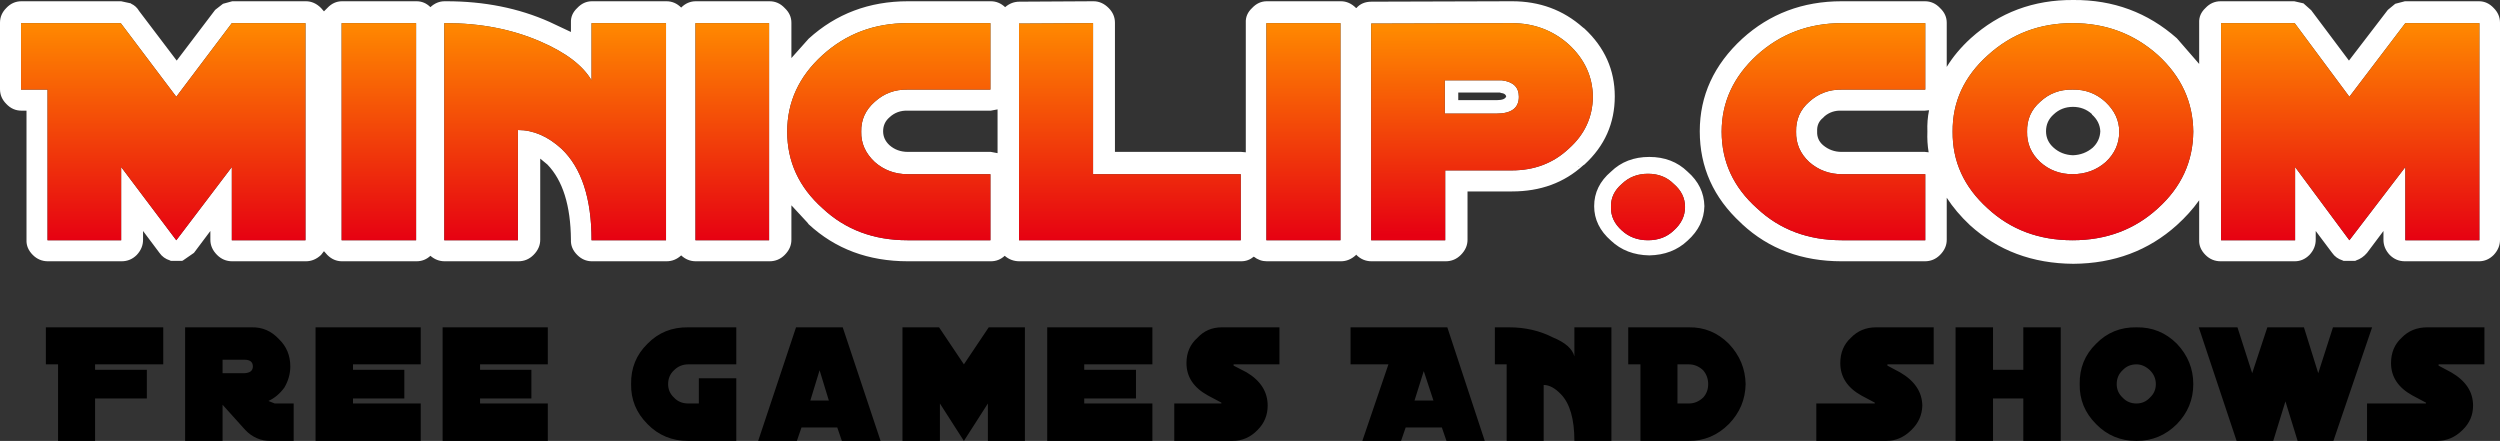 <?xml version="1.0" encoding="UTF-8" standalone="no"?>
<svg xmlns:ffdec="https://www.free-decompiler.com/flash" xmlns:xlink="http://www.w3.org/1999/xlink" ffdec:objectType="shape" height="52.4px" width="297.1px" xmlns="http://www.w3.org/2000/svg">
  <rect width="100%" height="100%" fill="#333333" stroke="none"/>
  <g transform="matrix(1.0, 0.0, 0.0, 1.0, 149.1, 27.2)">
    <path d="M146.15 16.1 L140.7 16.1 140.7 16.25 142.2 17.05 Q144.8 18.55 144.8 21.0 144.8 22.7 143.55 23.9 142.25 25.2 140.5 25.2 L132.2 25.2 132.2 20.75 139.2 20.75 139.2 20.65 137.6 19.8 Q135.05 18.4 135.05 15.95 135.05 14.1 136.3 12.95 137.5 11.7 139.35 11.7 L146.15 11.7 146.15 16.1 M-27.3 11.7 L-27.3 25.2 -31.7 25.2 -31.7 20.75 -34.55 25.2 -37.4 20.75 -37.4 25.2 -41.85 25.2 -41.85 11.7 -37.5 11.7 -34.55 16.1 -31.6 11.7 -27.3 11.7 M-61.6 16.1 L-67.3 16.1 Q-68.3 16.1 -69.0 16.8 -69.7 17.45 -69.7 18.45 -69.7 19.4 -69.0 20.05 -68.35 20.75 -67.3 20.75 L-66.05 20.75 -66.05 17.75 -61.6 17.75 -61.6 25.2 -67.3 25.2 Q-70.2 25.2 -72.15 23.2 -74.15 21.2 -74.1 18.45 -74.15 15.6 -72.15 13.65 -70.2 11.65 -67.3 11.7 L-61.6 11.7 -61.6 16.1 M-52.8 20.4 L-50.6 20.4 -51.7 16.8 -52.8 20.4 M-48.95 11.7 L-44.45 25.2 -49.05 25.2 -49.6 23.6 -53.85 23.6 -54.4 25.2 -59.0 25.2 -54.5 11.7 -48.95 11.7 M-24.65 11.7 L-12.15 11.7 -12.15 16.1 -20.25 16.1 -20.25 16.75 -14.1 16.75 -14.1 20.15 -20.25 20.15 -20.25 20.75 -12.15 20.75 -12.15 25.2 -24.65 25.2 -24.65 11.7 M-99.1 16.1 L-107.15 16.1 -107.15 16.75 -101.05 16.75 -101.05 20.15 -107.15 20.15 -107.15 20.75 -99.1 20.75 -99.1 25.2 -111.6 25.2 -111.6 11.7 -99.1 11.7 -99.1 16.1 M-92.05 16.75 L-85.95 16.75 -85.95 20.15 -92.05 20.15 -92.05 20.75 -84.0 20.75 -84.0 25.2 -96.5 25.2 -96.5 11.7 -84.0 11.7 -84.0 16.1 -92.05 16.1 -92.05 16.75 M-114.6 16.35 Q-114.6 17.65 -115.3 18.85 -116.1 19.95 -117.2 20.45 L-116.45 20.75 -114.2 20.75 -114.2 25.2 -116.95 25.2 Q-118.7 25.2 -119.95 23.9 L-122.65 20.9 -122.65 25.2 -127.1 25.2 -127.1 11.7 -119.2 11.7 Q-117.3 11.65 -115.95 13.1 -114.6 14.4 -114.6 16.35 M-120.05 15.55 L-122.65 15.55 -122.65 17.15 -120.05 17.15 Q-119.05 17.1 -119.05 16.35 -119.05 15.55 -120.05 15.55 M-143.65 16.1 L-143.65 11.7 -129.7 11.7 -129.7 16.1 -137.8 16.1 -137.8 16.75 -131.65 16.75 -131.65 20.15 -137.8 20.15 -137.8 25.2 -142.2 25.2 -142.2 16.1 -143.65 16.1 M124.7 11.7 L126.4 17.15 128.15 11.7 132.8 11.7 128.2 25.2 123.95 25.2 122.5 20.5 121.05 25.2 116.7 25.2 112.2 11.7 116.8 11.7 118.55 17.15 120.35 11.7 124.7 11.7 M104.8 16.1 Q103.8 16.1 103.15 16.8 102.45 17.45 102.45 18.45 102.45 19.4 103.15 20.05 103.8 20.75 104.8 20.75 105.75 20.75 106.4 20.05 107.1 19.4 107.1 18.45 107.1 17.5 106.4 16.8 105.65 16.1 104.8 16.1 M104.8 11.7 Q107.6 11.65 109.6 13.65 111.55 15.7 111.55 18.45 111.55 21.2 109.6 23.2 107.6 25.2 104.8 25.2 101.95 25.2 100.0 23.2 98.0 21.2 98.05 18.45 98.0 15.6 100.0 13.65 101.95 11.65 104.8 11.7 M80.7 16.1 L75.2 16.1 75.2 16.25 76.7 17.05 Q79.3 18.55 79.35 21.0 79.3 22.7 78.05 23.9 76.75 25.2 75.05 25.2 L66.75 25.2 66.75 20.75 73.7 20.75 73.7 20.65 72.1 19.8 Q69.6 18.4 69.6 15.95 69.6 14.1 70.85 12.95 72.05 11.7 73.85 11.7 L80.7 11.7 80.7 16.1 M95.8 11.7 L95.8 25.2 91.35 25.2 91.35 20.15 87.75 20.15 87.75 25.2 83.3 25.2 83.3 11.7 87.75 11.7 87.75 16.75 91.35 16.75 91.35 11.7 95.8 11.7 M44.4 11.7 L51.6 11.7 Q54.35 11.65 56.35 13.65 58.3 15.7 58.35 18.45 58.3 21.2 56.35 23.2 54.35 25.2 51.6 25.2 L45.85 25.2 45.85 16.1 44.4 16.1 44.4 11.7 M51.6 16.1 L50.25 16.1 50.25 20.75 51.6 20.75 Q52.55 20.75 53.3 20.05 53.9 19.4 53.9 18.45 53.9 17.5 53.3 16.8 52.55 16.1 51.6 16.1 M19.0 20.4 L21.25 20.4 20.1 16.9 19.0 20.4 M35.45 12.9 Q37.65 13.8 38.0 15.15 L38.0 11.7 42.4 11.7 42.4 25.2 38.0 25.2 Q38.0 21.3 36.4 19.65 35.35 18.55 34.35 18.55 L34.35 25.2 29.95 25.2 29.95 16.1 28.55 16.1 28.55 11.7 30.25 11.7 Q33.1 11.7 35.45 12.9 M22.8 25.2 L22.25 23.6 17.95 23.6 17.4 25.2 12.8 25.2 15.9 16.1 11.4 16.1 11.4 11.7 22.9 11.7 27.35 25.2 22.8 25.2 M1.55 21.0 Q1.55 22.7 0.35 23.9 -0.9 25.2 -2.65 25.2 L-9.55 25.2 -9.55 20.75 -3.95 20.75 -3.95 20.65 -5.55 19.8 Q-8.1 18.4 -8.1 15.95 -8.1 14.1 -6.8 12.95 -5.65 11.7 -3.9 11.7 L2.95 11.7 2.95 16.1 -2.5 16.1 -2.5 16.25 -0.95 17.05 Q1.55 18.55 1.55 21.0" fill="#000000" fill-rule="evenodd" stroke="none"/>
    <path d="M1.45 -27.05 L10.25 -27.05 Q11.25 -27.05 12.05 -26.25 L12.1 -26.25 Q12.75 -27.0 13.9 -27.0 L30.6 -27.05 Q35.5 -27.05 39.0 -23.95 L39.2 -23.8 Q42.8 -20.45 42.8 -15.75 42.8 -10.95 39.2 -7.65 L39.05 -7.55 Q35.65 -4.45 30.6 -4.45 L25.3 -4.45 25.3 1.3 Q25.3 2.3 24.5 3.1 23.75 3.85 22.7 3.85 L13.9 3.85 Q12.85 3.85 12.1 3.1 L12.1 3.05 12.05 3.1 Q11.25 3.85 10.25 3.85 L1.45 3.85 Q0.6 3.85 -0.1 3.3 -0.75 3.85 -1.6 3.85 L-27.95 3.85 Q-28.95 3.85 -29.7 3.2 -30.4 3.85 -31.35 3.85 L-41.2 3.85 Q-48.25 3.85 -53.0 -0.55 L-53.15 -0.75 -55.05 -2.8 -55.05 1.3 Q-55.05 2.3 -55.85 3.1 -56.6 3.85 -57.65 3.85 L-66.4 3.85 Q-67.4 3.85 -68.15 3.15 -68.9 3.85 -69.9 3.85 L-78.75 3.85 Q-79.75 3.85 -80.5 3.1 -81.3 2.3 -81.25 1.3 -81.3 -4.8 -84.05 -7.65 L-84.9 -8.35 -84.9 1.3 Q-84.9 2.3 -85.7 3.1 -86.45 3.85 -87.5 3.85 L-96.25 3.85 Q-97.2 3.85 -97.95 3.2 -98.65 3.85 -99.6 3.85 L-108.45 3.85 Q-109.45 3.85 -110.2 3.1 L-110.6 2.65 -110.95 3.1 Q-111.75 3.85 -112.75 3.85 L-121.5 3.85 Q-122.55 3.85 -123.3 3.1 -124.1 2.3 -124.1 1.3 L-124.1 0.25 -126.05 2.85 -127.35 3.75 -127.45 3.8 -128.8 3.8 -128.9 3.75 Q-129.7 3.5 -130.15 2.85 L-132.1 0.25 -132.1 1.3 Q-132.1 2.3 -132.85 3.1 -133.6 3.85 -134.65 3.85 L-143.4 3.85 Q-144.45 3.85 -145.2 3.1 -146.0 2.3 -145.95 1.3 L-145.95 -14.05 -146.55 -14.05 Q-147.6 -14.05 -148.35 -14.85 -149.1 -15.6 -149.1 -16.6 L-149.1 -24.5 Q-149.1 -25.5 -148.35 -26.25 -147.6 -27.05 -146.55 -27.05 L-134.7 -27.05 -133.55 -26.8 -133.5 -26.75 Q-132.95 -26.5 -132.6 -25.95 L-132.65 -26.0 -128.1 -20.0 -123.55 -26.0 -123.5 -26.05 -122.6 -26.75 -121.5 -27.05 -112.75 -27.05 Q-111.75 -27.05 -110.95 -26.25 L-110.6 -25.85 -110.2 -26.25 Q-109.45 -27.05 -108.45 -27.05 L-99.6 -27.05 Q-98.65 -27.05 -97.95 -26.35 -97.2 -27.05 -96.25 -27.05 L-96.05 -27.05 Q-89.3 -27.05 -83.8 -24.6 L-81.25 -23.4 -81.25 -24.5 Q-81.3 -25.5 -80.5 -26.25 -79.75 -27.05 -78.75 -27.05 L-69.9 -27.05 Q-68.9 -27.05 -68.15 -26.3 -67.4 -27.05 -66.4 -27.05 L-57.65 -27.05 Q-56.6 -27.05 -55.85 -26.25 -55.05 -25.5 -55.05 -24.5 L-55.05 -20.3 -53.0 -22.6 Q-48.1 -27.05 -41.2 -27.05 L-31.35 -27.05 Q-30.4 -27.05 -29.65 -26.35 -28.9 -27.0 -27.95 -27.0 L-19.15 -27.05 Q-18.15 -27.05 -17.35 -26.25 -16.6 -25.5 -16.6 -24.5 L-16.6 -9.15 -1.6 -9.15 -1.05 -9.1 -1.05 -24.5 Q-1.1 -25.5 -0.3 -26.25 0.45 -27.05 1.45 -27.05 M10.2 -24.45 L1.4 -24.45 1.4 1.35 10.2 1.35 10.2 -24.45 M37.35 -21.9 Q34.5 -24.45 30.55 -24.45 L13.85 -24.4 13.85 1.35 22.65 1.35 22.65 -6.95 30.55 -6.95 Q34.6 -6.95 37.35 -9.55 40.15 -12.05 40.2 -15.7 40.15 -19.3 37.35 -21.9 M24.2 -16.2 L24.2 -15.3 28.8 -15.3 Q29.75 -15.3 29.9 -15.75 29.8 -16.1 29.3 -16.15 L29.15 -16.2 29.0 -16.2 24.2 -16.2 M22.6 -17.65 L28.95 -17.65 29.4 -17.65 Q31.4 -17.4 31.4 -15.7 31.4 -13.7 28.75 -13.7 L22.6 -13.7 22.6 -17.65 M69.75 -27.05 L79.65 -27.05 Q80.7 -27.05 81.45 -26.25 82.25 -25.5 82.25 -24.5 L82.25 -19.25 Q83.35 -21.05 85.1 -22.65 90.2 -27.25 97.3 -27.2 104.4 -27.25 109.6 -22.65 L112.25 -19.6 112.25 -24.5 Q112.2 -25.5 113.0 -26.25 113.75 -27.05 114.8 -27.05 L123.55 -27.05 124.65 -26.8 124.7 -26.75 125.6 -25.95 125.55 -26.0 130.05 -20.0 134.65 -26.0 134.7 -26.05 135.55 -26.75 136.7 -27.05 145.5 -27.05 Q146.5 -27.05 147.25 -26.25 148.0 -25.5 148.0 -24.5 L148.0 1.3 Q148.0 2.3 147.25 3.1 146.5 3.85 145.5 3.85 L136.7 3.85 Q135.65 3.85 134.9 3.1 134.15 2.3 134.15 1.3 L134.15 0.25 132.2 2.85 Q131.65 3.5 130.9 3.75 L130.8 3.8 129.4 3.8 129.3 3.75 Q128.5 3.5 128.05 2.85 L126.1 0.25 126.1 1.3 Q126.1 2.3 125.35 3.1 124.6 3.85 123.6 3.85 L114.8 3.85 Q113.75 3.85 113.0 3.1 112.2 2.3 112.25 1.3 L112.25 -3.4 Q111.15 -1.85 109.6 -0.45 104.55 4.1 97.3 4.15 90.0 4.1 85.0 -0.45 83.35 -2.0 82.25 -3.7 L82.25 1.3 Q82.25 2.3 81.45 3.1 80.7 3.85 79.65 3.85 L69.75 3.85 Q62.7 3.85 57.95 -0.55 L57.8 -0.7 Q52.9 -5.2 52.9 -11.6 52.9 -17.95 57.95 -22.6 62.85 -27.05 69.75 -27.05 M38.45 -7.35 L38.6 -7.4 38.5 -7.4 38.45 -7.35 M49.8 -5.35 Q48.6 -6.55 46.75 -6.55 44.9 -6.55 43.65 -5.35 42.3 -4.2 42.35 -2.6 42.3 -1.0 43.65 0.2 44.9 1.35 46.75 1.35 48.6 1.35 49.8 0.2 51.15 -1.0 51.15 -2.6 51.15 -4.2 49.8 -5.35 M46.9 -8.55 Q49.65 -8.55 51.45 -6.8 53.4 -5.1 53.45 -2.7 53.4 -0.35 51.45 1.4 49.65 3.1 46.9 3.15 44.15 3.1 42.35 1.4 40.35 -0.35 40.35 -2.7 40.35 -5.1 42.35 -6.8 44.15 -8.55 46.9 -8.55 M55.5 -11.55 Q55.5 -6.2 59.7 -2.45 63.75 1.35 69.8 1.35 L79.7 1.35 79.7 -6.5 69.8 -6.5 Q67.55 -6.5 65.9 -7.95 64.3 -9.45 64.35 -11.55 64.3 -13.7 65.9 -15.1 67.55 -16.6 69.8 -16.55 L79.7 -16.55 79.7 -24.45 69.8 -24.45 Q63.9 -24.45 59.7 -20.65 55.5 -16.8 55.5 -11.55 M99.5 -13.6 L99.5 -13.65 Q98.55 -14.5 97.25 -14.5 95.9 -14.5 94.95 -13.6 94.05 -12.8 94.05 -11.6 94.05 -10.45 94.95 -9.65 95.9 -8.8 97.25 -8.75 98.6 -8.8 99.6 -9.65 100.45 -10.45 100.5 -11.6 100.45 -12.75 99.5 -13.6 M99.95 -14.05 L100.05 -14.0 99.95 -14.05 M80.15 -14.1 L79.65 -14.05 69.75 -14.05 Q68.6 -14.1 67.75 -13.4 L67.55 -13.2 Q66.8 -12.6 66.85 -11.6 66.8 -10.6 67.55 -9.95 68.5 -9.15 69.75 -9.15 L79.65 -9.15 80.1 -9.1 Q79.9 -10.3 79.95 -11.55 79.9 -12.9 80.15 -14.1 M101.1 -15.1 Q102.75 -13.55 102.75 -11.55 102.75 -9.45 101.15 -7.95 99.5 -6.5 97.2 -6.5 94.95 -6.5 93.35 -7.95 91.75 -9.45 91.8 -11.55 91.75 -13.7 93.35 -15.1 94.95 -16.6 97.2 -16.55 99.45 -16.6 101.1 -15.1 M87.1 -2.45 Q91.2 1.35 97.2 1.35 103.2 1.35 107.35 -2.45 111.5 -6.2 111.55 -11.55 111.5 -16.85 107.35 -20.65 103.1 -24.45 97.2 -24.45 91.35 -24.45 87.15 -20.65 82.9 -16.85 82.95 -11.55 82.9 -6.25 87.1 -2.45 M130.1 -15.7 L123.6 -24.45 114.85 -24.45 114.85 1.35 123.65 1.35 123.65 -7.35 130.1 1.35 136.75 -7.35 136.75 1.35 145.55 1.35 145.55 -24.45 136.75 -24.45 130.1 -15.7 M-146.6 -24.45 L-146.6 -16.55 -143.45 -16.55 -143.45 1.35 -134.7 1.35 -134.7 -7.35 -128.15 1.35 -121.55 -7.35 -121.55 1.35 -112.8 1.35 -112.8 -24.45 -121.55 -24.45 -128.15 -15.7 -134.75 -24.45 -146.6 -24.45 M-96.1 -24.45 L-96.3 -24.45 -96.3 1.35 -87.55 1.35 -87.55 -11.75 Q-84.8 -11.75 -82.35 -9.5 -78.8 -6.1 -78.8 1.35 L-69.95 1.35 -69.95 -24.45 -78.8 -24.45 -78.8 -17.65 Q-80.35 -20.3 -84.85 -22.25 -89.9 -24.45 -96.1 -24.45 M-99.65 -24.45 L-108.5 -24.45 -108.5 1.35 -99.65 1.35 -99.65 -24.45 M-43.4 -13.25 Q-44.15 -12.6 -44.15 -11.6 -44.15 -10.65 -43.4 -9.95 -42.5 -9.15 -41.2 -9.15 L-31.35 -9.15 -30.55 -9.0 -30.55 -14.2 -31.35 -14.05 -41.2 -14.05 Q-42.5 -14.1 -43.4 -13.25 M-45.15 -15.1 Q-43.5 -16.6 -41.25 -16.55 L-31.4 -16.55 -31.4 -24.45 -41.25 -24.45 Q-47.15 -24.45 -51.35 -20.65 -55.55 -16.85 -55.55 -11.55 -55.55 -6.2 -51.35 -2.45 -47.3 1.35 -41.25 1.35 L-31.4 1.35 -31.4 -6.5 -41.25 -6.5 Q-43.5 -6.5 -45.15 -7.95 -46.8 -9.5 -46.75 -11.55 -46.8 -13.65 -45.15 -15.1 M-57.7 -24.45 L-66.45 -24.45 -66.45 1.35 -57.7 1.35 -57.7 -24.45 M-19.2 -6.5 L-19.2 -24.45 -28.0 -24.4 -28.0 1.35 -1.65 1.35 -1.65 -6.5 -19.2 -6.5" fill="#ffffff" fill-rule="evenodd" stroke="none"/>
    <path d="M130.1 -15.7 L136.75 -24.45 145.55 -24.45 145.55 1.35 136.75 1.35 136.75 -7.35 130.1 1.35 123.65 -7.35 123.65 1.35 114.85 1.35 114.85 -24.45 123.6 -24.45 130.1 -15.7" fill="url(#gradient0)" fill-rule="evenodd" stroke="none"/>
    <path d="M-146.6 -24.45 L-134.75 -24.45 -128.15 -15.7 -121.55 -24.45 -112.8 -24.45 -112.8 1.35 -121.55 1.35 -121.55 -7.35 -128.15 1.35 -134.7 -7.35 -134.7 1.35 -143.45 1.35 -143.45 -16.55 -146.6 -16.55 -146.6 -24.45" fill="url(#gradient1)" fill-rule="evenodd" stroke="none"/>
    <path d="M-99.65 -24.45 L-99.65 1.35 -108.5 1.35 -108.5 -24.45 -99.65 -24.45" fill="url(#gradient2)" fill-rule="evenodd" stroke="none"/>
    <path d="M-19.2 -6.5 L-1.65 -6.5 -1.65 1.35 -28.0 1.35 -28.0 -24.4 -19.2 -24.45 -19.2 -6.5" fill="url(#gradient3)" fill-rule="evenodd" stroke="none"/>
    <path d="M-45.15 -15.1 Q-46.8 -13.65 -46.75 -11.55 -46.8 -9.5 -45.15 -7.95 -43.5 -6.5 -41.25 -6.5 L-31.4 -6.5 -31.4 1.35 -41.25 1.35 Q-47.3 1.35 -51.35 -2.45 -55.55 -6.2 -55.55 -11.55 -55.55 -16.85 -51.35 -20.65 -47.15 -24.45 -41.25 -24.45 L-31.4 -24.45 -31.4 -16.55 -41.25 -16.55 Q-43.5 -16.6 -45.15 -15.1" fill="url(#gradient4)" fill-rule="evenodd" stroke="none"/>
    <path d="M-57.7 -24.45 L-57.7 1.35 -66.45 1.35 -66.45 -24.45 -57.7 -24.45" fill="url(#gradient5)" fill-rule="evenodd" stroke="none"/>
    <path d="M-96.1 -24.45 Q-89.9 -24.45 -84.85 -22.25 -80.35 -20.3 -78.8 -17.65 L-78.8 -24.45 -69.95 -24.45 -69.95 1.35 -78.8 1.35 Q-78.8 -6.1 -82.35 -9.5 -84.8 -11.75 -87.55 -11.75 L-87.55 1.35 -96.3 1.35 -96.3 -24.45 -96.1 -24.45" fill="url(#gradient6)" fill-rule="evenodd" stroke="none"/>
    <path d="M37.35 -21.9 Q40.15 -19.3 40.2 -15.7 40.15 -12.05 37.35 -9.55 34.6 -6.95 30.55 -6.95 L22.65 -6.95 22.65 1.35 13.85 1.35 13.85 -24.4 30.55 -24.45 Q34.5 -24.45 37.35 -21.9 M22.6 -17.65 L22.6 -13.7 28.75 -13.7 Q31.4 -13.7 31.4 -15.7 31.4 -17.4 29.4 -17.65 L28.95 -17.65 22.6 -17.65" fill="url(#gradient7)" fill-rule="evenodd" stroke="none"/>
    <path d="M49.8 -5.35 Q51.15 -4.2 51.15 -2.6 51.15 -1.0 49.8 0.2 48.6 1.35 46.75 1.35 44.9 1.35 43.65 0.2 42.3 -1.0 42.35 -2.6 42.3 -4.2 43.65 -5.35 44.9 -6.55 46.75 -6.55 48.6 -6.55 49.8 -5.35" fill="url(#gradient8)" fill-rule="evenodd" stroke="none"/>
    <path d="M55.5 -11.55 Q55.5 -16.8 59.7 -20.65 63.9 -24.45 69.8 -24.45 L79.7 -24.45 79.7 -16.55 69.8 -16.55 Q67.55 -16.6 65.9 -15.1 64.3 -13.7 64.35 -11.55 64.3 -9.45 65.9 -7.95 67.55 -6.5 69.8 -6.5 L79.7 -6.5 79.7 1.35 69.8 1.35 Q63.75 1.35 59.7 -2.45 55.5 -6.2 55.5 -11.55" fill="url(#gradient9)" fill-rule="evenodd" stroke="none"/>
    <path d="M10.2 -24.45 L10.2 1.35 1.4 1.35 1.4 -24.45 10.2 -24.45" fill="url(#gradient10)" fill-rule="evenodd" stroke="none"/>
    <path d="M87.1 -2.45 Q82.9 -6.25 82.95 -11.55 82.9 -16.85 87.15 -20.65 91.35 -24.45 97.2 -24.45 103.1 -24.45 107.35 -20.65 111.5 -16.85 111.55 -11.55 111.5 -6.2 107.35 -2.45 103.2 1.35 97.2 1.35 91.2 1.35 87.1 -2.45 M101.1 -15.1 Q99.45 -16.6 97.2 -16.55 94.95 -16.6 93.35 -15.1 91.75 -13.7 91.8 -11.55 91.75 -9.45 93.35 -7.95 94.95 -6.5 97.2 -6.5 99.5 -6.5 101.15 -7.95 102.75 -9.45 102.75 -11.55 102.75 -13.55 101.1 -15.1" fill="url(#gradient11)" fill-rule="evenodd" stroke="none"/>
  </g>
  <defs>
    <linearGradient gradientTransform="matrix(0.0, 0.016, -0.016, 0.0, 130.1, -11.55)" gradientUnits="userSpaceOnUse" id="gradient0" spreadMethod="pad" x1="-819.2" x2="819.2">
      <stop offset="0.0" stop-color="#ff8a00"/>
      <stop offset="1.0" stop-color="#e60012"/>
    </linearGradient>
    <linearGradient gradientTransform="matrix(0.0, 0.016, -0.016, 0.0, -129.7, -11.55)" gradientUnits="userSpaceOnUse" id="gradient1" spreadMethod="pad" x1="-819.2" x2="819.2">
      <stop offset="0.0" stop-color="#ff8a00"/>
      <stop offset="1.0" stop-color="#e60012"/>
    </linearGradient>
    <linearGradient gradientTransform="matrix(0.0, 0.016, -0.016, 0.0, -104.15, -11.55)" gradientUnits="userSpaceOnUse" id="gradient2" spreadMethod="pad" x1="-819.2" x2="819.2">
      <stop offset="0.0" stop-color="#ff8a00"/>
      <stop offset="1.0" stop-color="#e60012"/>
    </linearGradient>
    <linearGradient gradientTransform="matrix(0.0, 0.016, -0.016, 0.0, -14.85, -11.55)" gradientUnits="userSpaceOnUse" id="gradient3" spreadMethod="pad" x1="-819.2" x2="819.2">
      <stop offset="0.0" stop-color="#ff8a00"/>
      <stop offset="1.0" stop-color="#e60012"/>
    </linearGradient>
    <linearGradient gradientTransform="matrix(0.0, 0.016, -0.016, 0.0, -43.5, -11.55)" gradientUnits="userSpaceOnUse" id="gradient4" spreadMethod="pad" x1="-819.2" x2="819.2">
      <stop offset="0.0" stop-color="#ff8a00"/>
      <stop offset="1.0" stop-color="#e60012"/>
    </linearGradient>
    <linearGradient gradientTransform="matrix(0.0, 0.016, -0.016, 0.0, -62.1, -11.55)" gradientUnits="userSpaceOnUse" id="gradient5" spreadMethod="pad" x1="-819.2" x2="819.2">
      <stop offset="0.0" stop-color="#ff8a00"/>
      <stop offset="1.0" stop-color="#e60012"/>
    </linearGradient>
    <linearGradient gradientTransform="matrix(0.0, 0.016, -0.016, 0.0, -83.2, -11.55)" gradientUnits="userSpaceOnUse" id="gradient6" spreadMethod="pad" x1="-819.2" x2="819.2">
      <stop offset="0.0" stop-color="#ff8a00"/>
      <stop offset="1.0" stop-color="#e60012"/>
    </linearGradient>
    <linearGradient gradientTransform="matrix(0.0, 0.015, -0.016, 0.0, 26.95, -11.55)" gradientUnits="userSpaceOnUse" id="gradient7" spreadMethod="pad" x1="-819.2" x2="819.2">
      <stop offset="0.0" stop-color="#ff8a00"/>
      <stop offset="1.0" stop-color="#e60012"/>
    </linearGradient>
    <linearGradient gradientTransform="matrix(0.0, 0.015, -0.005, 0.0, 45.95, -10.8)" gradientUnits="userSpaceOnUse" id="gradient8" spreadMethod="pad" x1="-819.2" x2="819.2">
      <stop offset="0.0" stop-color="#ff8a00"/>
      <stop offset="1.0" stop-color="#e60012"/>
    </linearGradient>
    <linearGradient gradientTransform="matrix(0.0, 0.016, -0.016, 0.0, 67.6, -11.55)" gradientUnits="userSpaceOnUse" id="gradient9" spreadMethod="pad" x1="-819.2" x2="819.2">
      <stop offset="0.0" stop-color="#ff8a00"/>
      <stop offset="1.0" stop-color="#e60012"/>
    </linearGradient>
    <linearGradient gradientTransform="matrix(0.0, 0.016, -0.016, 0.0, 5.8, -11.55)" gradientUnits="userSpaceOnUse" id="gradient10" spreadMethod="pad" x1="-819.2" x2="819.2">
      <stop offset="0.0" stop-color="#ff8a00"/>
      <stop offset="1.0" stop-color="#e60012"/>
    </linearGradient>
    <linearGradient gradientTransform="matrix(0.0, 0.016, -0.016, 0.0, 97.25, -11.55)" gradientUnits="userSpaceOnUse" id="gradient11" spreadMethod="pad" x1="-819.2" x2="819.2">
      <stop offset="0.0" stop-color="#ff8a00"/>
      <stop offset="1.0" stop-color="#e60012"/>
    </linearGradient>
  </defs>
</svg>
